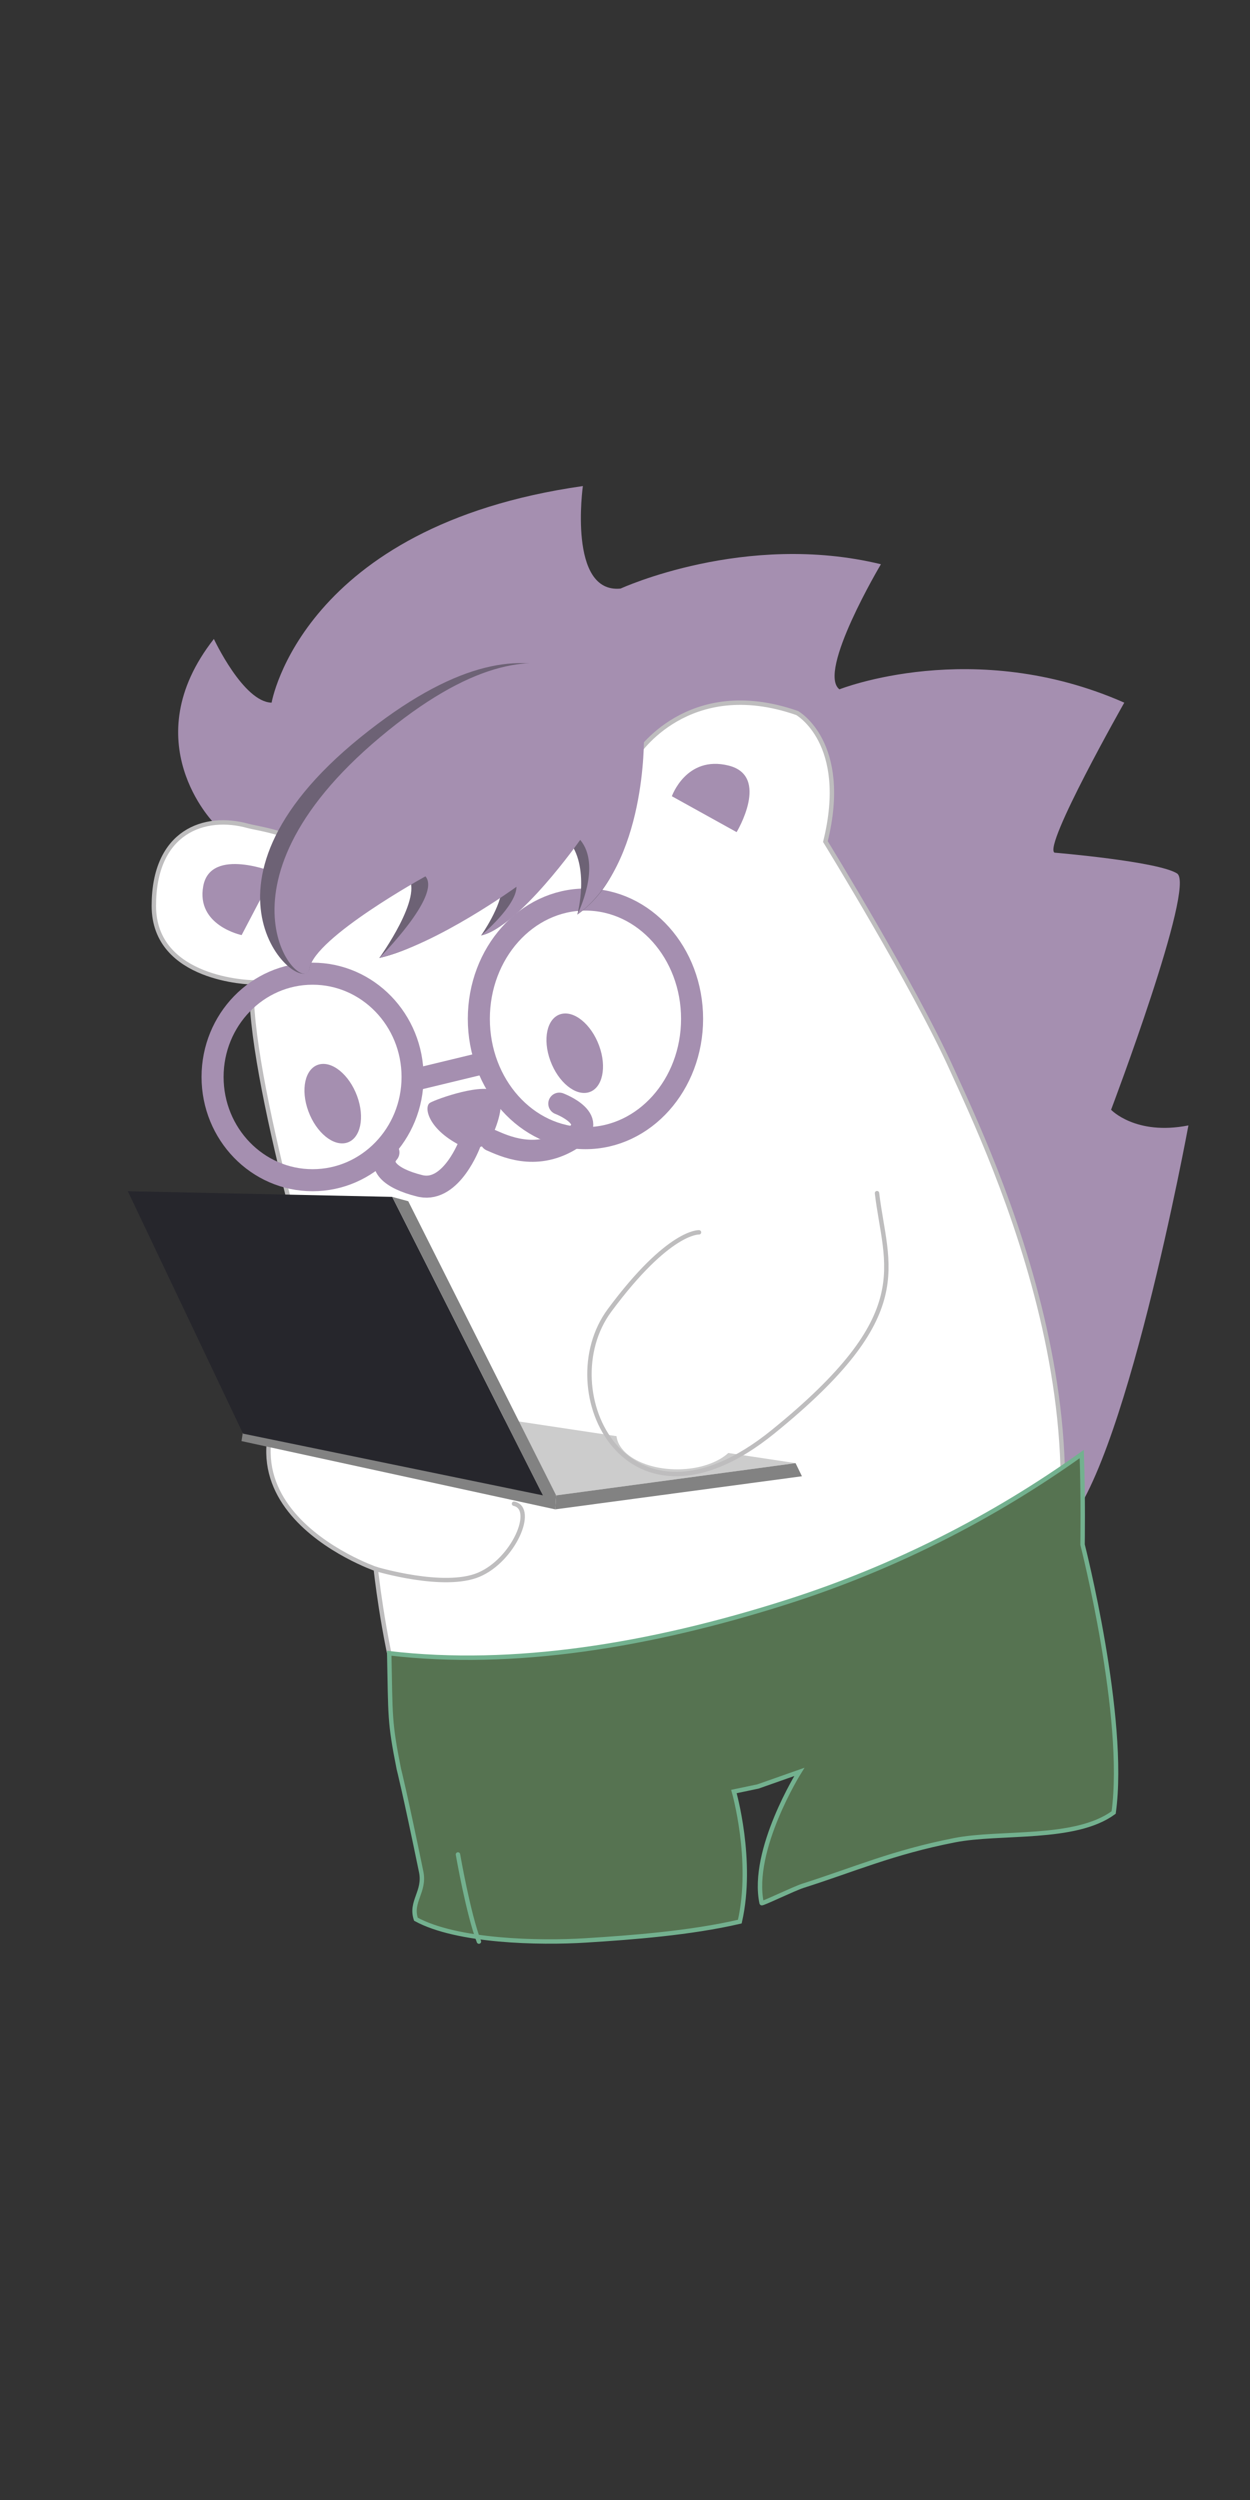 <?xml version="1.0" encoding="utf-8"?>
<!-- Generator: Adobe Illustrator 16.0.0, SVG Export Plug-In . SVG Version: 6.00 Build 0)  -->
<!DOCTYPE svg PUBLIC "-//W3C//DTD SVG 1.1//EN" "http://www.w3.org/Graphics/SVG/1.1/DTD/svg11.dtd">
<svg version="1.1" xmlns="http://www.w3.org/2000/svg" xmlns:xlink="http://www.w3.org/1999/xlink" x="0px" y="0px"
	 width="283.46px" height="566.93px" viewBox="0 0 283.46 566.93" enable-background="new 0 0 283.46 566.93" xml:space="preserve">
<rect x="0" y="0" width="283.46" height="566.93" fill="#333333" stroke="none"/>
<g id="圖層_1" display="none">
	<g display="inline">
		<g>
			<path fill="#FFFFFF" stroke="#BEBDBE" stroke-miterlimit="10" d="M120.203,221.097c0,0-11.594-19.012-36.504-9.916
				c0,0-12.024,7.025-6.441,30.584c0,0-20.187,34.309-28.778,54.146c-8.585,19.838-42.944,93.826-13.741,150.043
				c29.205,56.212,67.968,29.412,72.262,27.756c4.294-1.652,32.247-9.573,49.426-4.061c17.179,5.512,24.655,18.11,38.213,5.443
				c19.467-18.188,19.714-55.477,19.467-68.89c-0.176-9.548-14.205-166.685-18.357-163.595
				C176.689,256.8,121.625,218.704,120.203,221.097z"/>
			<path fill="#A58FB0" d="M97.47,239.519l14.745-8.543c0,0-3.292-9.783-12.884-7.301C89.739,226.154,97.47,239.519,97.47,239.519z"
				/>
		</g>
		<g>
			<path fill="#82A188" d="M10.917,232.741c-0.754,14.7,56.963,47.211,79.162,56.635l10.044,4.061l76.648-16.174
				c15.92,0.93,29.436-10.242,30.189-24.942l64.736-136.313c0,0-3.665-13.258-4.296-14.146c0.292-4.583-52.905-39.563-68.826-40.484
				L64.744,65.345c-15.921-0.933-29.439,10.236-30.191,24.934L10.917,232.741z"/>
			<path fill="#BCDBC0" d="M211.602,262.134c-2.803,11.088-13.875,13.974-29.101,17.162l-82.377,14.141
				c-13.125-3.13-19.805-12.701-16.883-24.034l18.482-149.407c2.922-11.332,15.927-17.98,29.047-14.85l128.074-7.197
				c13.119,3.137,21.389,14.865,18.354,26.438L211.602,262.134z"/>
			<g>
				<path fill="#FFFFFF" d="M127.059,176.878l-17.543,80.316c0,0,49.861,11.367,50.619,16.868l17.087-2.33
					c0,0,12.589-17.954,23.274-12.983c0,0,41.506-115.992,42.355-117.152c0.803-1.098-20.808-2.59-54.492,26.636
					c0,0-20.068-10.731-55.504-6.466L127.059,176.878z"/>
				<path fill="#82A088" d="M162.903,205.343c-1.49,4.928-5.444,8.182-8.837,7.277c-3.389-0.91-4.923-5.642-3.427-10.566
					c1.491-4.928,5.443-8.186,8.835-7.281C162.864,195.683,164.399,200.412,162.903,205.343z"/>
				<path fill="#82A088" d="M208.588,204.562c-1.494,4.932-5.447,8.186-8.836,7.279c-3.386-0.91-4.928-5.643-3.431-10.568
					c1.493-4.928,5.448-8.185,8.833-7.277C208.543,194.905,210.084,199.634,208.588,204.562z"/>
				<polygon fill="#82A088" points="175.292,240.886 168.383,238.78 176.771,213.481 184.906,212.534 				"/>
				<path fill="#82A088" d="M173.062,234.121c0,0-9.66-7.728-16.474-1.728c-6.808,6.002-8.952,13.838-17.639,7.781
					c0,0,26.131,27.831,34.072-5.158"/>
				<path fill="#82A088" d="M173.265,234.319c0,0,8.809-5.572,13.403,0.508c4.59,6.07,5.191,13.182,12.993,8.953
					c0,0-24.825,21.104-26.491-8.672"/>
				<path fill="#FFFFFF" d="M126.942,163.272c0,0-10.844-16.865,10.93-26.422c21.775-9.557,17.702,23.985,16.304,25.014
					c-1.408,1.034-23.831,6.086-23.831,6.086L126.942,163.272z"/>
				<path fill="#C2D8BF" d="M135.848,164.534c0,0-6.259-9.738,6.316-15.259c12.577-5.524,10.221,13.851,9.414,14.449
					c-0.813,0.591-13.763,3.509-13.763,3.509L135.848,164.534z"/>
				<path fill="#FFFFFF" d="M237.15,168.204c0,0,19.892-4.932,9.779-26.95c-10.111-22.019-30.04,5.44-29.671,7.169
					c0.366,1.723,14.075,20.875,14.075,20.875L237.15,168.204z"/>
				<path fill="#C2D8BF" d="M232.815,163.448c0,0,10.521-5.279,1.831-16.394c-8.683-11.108-16.158,6.849-15.722,7.776
					c0.444,0.924,10.767,9.965,10.767,9.965L232.815,163.448z"/>
			</g>
		</g>
		<path fill="#FFFFFF" stroke="#BEBDBE" stroke-miterlimit="10" d="M57.761,298.93c0,0-18.04,65.509,23.192,72.124
			c41.228,6.609,77.927-10.303,65.9-31.809c0,0-12.002-26.819-48.399-19.414"/>
		<g>
			<path fill="#898989" d="M165.459,341.015c-2.59,5.285-5.342,9.334-6.148,9.046l-3.678-1.313
				c-0.807-0.288,0.645-4.804,3.236-10.089l26.098-53.182c2.589-5.282,4.885-8.888,5.621-9.337l4.567,0.682
				c0.804,0.289-1.009,5.727-3.599,11.012L165.459,341.015z"/>
			<path fill="#343535" d="M197.023,341.812c-3.06,5.104-6.764,8.75-8.275,8.143l-22.764,2.154c-1.513-0.607-4.995-1.377-7.6-2.086
				l34.955-72.677c9.107-0.179,25.287,0.467,26.797,1.077l5.898,1.172c1.513,0.611,0.012,4.957-3.042,10.064L197.023,341.812z"/>
			<path fill="#898989" d="M196.332,277.369c-2.621-0.202-3.834,0.017-3.903-0.579l-1.923-0.464
				c-0.066-0.597,2.602-0.927,5.225-0.726l24.396,2.042c2.616,0.202,3.653,0.263,4.282,0.815l1.627,1.137
				c0.068,0.6-0.732,0.01-3.35-0.192L196.332,277.369z"/>
		</g>
		<path fill="#FFFFFF" stroke="#BEBDBE" stroke-miterlimit="10" d="M222.326,290.808c0,0,49.885,25.232,24.402,56.623
			c-25.48,31.394-95.857,8.266-71.307-22.533c15.982-20.049,26.569-18.9,36.744-14.035"/>
		<path fill="#FFFFFF" stroke="#BEBDBE" stroke-miterlimit="10" d="M204.451,283.653c0,0.962-0.812,1.748-1.813,1.748
			c-1.001,0-1.814-0.786-1.814-1.748s0.813-1.745,1.814-1.745C203.64,281.908,204.451,282.691,204.451,283.653z"/>
		<path fill="#FFFFFF" stroke="#BEBDBE" stroke-miterlimit="10" d="M197.953,282.821c0,0.967-0.813,1.748-1.817,1.748
			c-0.999,0-1.812-0.781-1.812-1.748c0-0.963,0.813-1.742,1.812-1.742C197.14,281.079,197.953,281.858,197.953,282.821z"/>
		<path fill="#FFFFFF" stroke="#BEBDBE" stroke-miterlimit="10" d="M210.406,284.569c0,0.965-0.812,1.748-1.814,1.748
			c-1.002,0-1.814-0.783-1.814-1.748c0-0.962,0.813-1.746,1.814-1.746C209.595,282.823,210.406,283.607,210.406,284.569z"/>
		<g>
			<g>
				<path fill="#8AAED2" stroke="#70A0D1" stroke-linecap="round" stroke-miterlimit="10" d="M213.035,458.759
					c4.291-12.307,4.939-35.275,1.214-45.842c-24.573,12.588-49.581,17.764-87.172,19.631c-41.35,2.051-79.156-4.502-106.047-16.607
					c0.117,1.973,0.211,3.935,0.375,5.934c0.589,7.148,3.777,21.908,7.479,26.983c2.041,2.806-3.692,14.567-8.239,27.249
					c6.473,9.229,21.735,13.877,36.352,18.608c13.184,4.266,36.572,6.665,54.711,5.253c-1.611-7.646-2.419-20.627,0.916-20.105
					c10.841,1.696,10.344,2.036,17.522,1.08c7.025-0.939,8.927-2.206,13.877-4.147c2.313-0.904,0.848,11.466,4.025,18.724
					c13.578-1.751,25.795,3.586,39.314-0.953c14.743-4.96,15.326-4.285,24.916-8.963
					C210.842,477.46,212.119,461.386,213.035,458.759z"/>
				<path fill="none" stroke="#70A0D1" stroke-width="2" stroke-linecap="round" stroke-miterlimit="10" d="M57.034,430.12
					c0,0-1.803,13.777,0.557,18.922"/>
				<path fill="none" stroke="#70A0D1" stroke-width="2" stroke-linecap="round" stroke-miterlimit="10" d="M59.678,458.437
					c1.8,5.486,3.65,12.604,3.65,12.604"/>
				
					<line fill="none" stroke="#70A0D1" stroke-width="2" stroke-linecap="round" stroke-miterlimit="10" x1="61.986" y1="480.864" x2="61.861" y2="498.243"/>
			</g>
		</g>
	</g>
</g>
<g id="圖層_2">
	<g>
		<g>
			<path fill="#A58FB0" d="M240.593,347.037L48.501,186.616c0,0-18.226-18.476,0-41.721c0,0,6.675,14.311,13.093,14.447
				c0,0,6.844-40.055,70.582-49.119c0,0-3.422,24.43,8.556,23.246c0,0,28.232-13.001,59.032-5.516c0,0-14.543,24.43-9.408,28.367
				c0,0,30.37-12.086,64.595,3.021c0,0-18.396,32.438-15.828,34.014c0,0,23.526,1.97,27.805,4.727
				c4.277,2.759-14.971,53.578-14.971,53.578s5.56,5.914,17.538,3.549C269.494,255.21,254.709,335.612,240.593,347.037z"/>
			<path fill="#FFFFFF" stroke="#BEBDBE" stroke-miterlimit="10" d="M144.396,171.146c0,0,11.553-18.125,36.364-9.456
				c0,0,11.978,6.699,6.415,29.155c0,0,20.105,32.698,28.66,51.609c8.556,18.91,42.779,89.434,13.691,143.016
				c-29.09,53.579-57.916,4.521-62.193,2.946c-4.275-1.575-41.903,14.386-59.013,19.64c-17.114,5.254-23.099-52.266-23.099-52.266
				s-46.485-16.022-10.979-51.874c0,0-18.395-61.07-17.114-81.159c0,0-22.242-0.397-22.242-17.338
				c0-16.938,11.548-20.879,21.387-18.119c1.696,0.473,8.739,1.402,12.877,4.346C88.133,205.171,142.983,168.86,144.396,171.146z"/>
			<path fill="none" stroke="#A58FB0" stroke-width="5" stroke-miterlimit="10" d="M48.204,244.217
				c0,12.935,10.152,23.418,22.681,23.418c12.521,0,22.674-10.483,22.674-23.418c0-12.929-10.153-23.415-22.674-23.415
				C58.356,220.802,48.204,231.288,48.204,244.217z"/>
			<path fill="none" stroke="#A58FB0" stroke-width="5" stroke-miterlimit="10" d="M108.584,231.046
				c0,14.941,10.826,27.053,24.18,27.053c13.356,0,24.178-12.111,24.178-27.053c0-14.942-10.821-27.053-24.178-27.053
				C119.41,203.993,108.584,216.104,108.584,231.046z"/>
			<g>
				<path fill="none" stroke="#A58FB0" stroke-width="5" stroke-linecap="round" stroke-miterlimit="10" d="M126.833,250.271
					c0,0,10.049,3.791,2.228,8.358c-7.823,4.571-14.678,1.255-17.695-0.05"/>
				<path fill="none" stroke="#A58FB0" stroke-width="5" stroke-linecap="round" stroke-miterlimit="10" d="M106.512,259.354
					c0,0-4.079,10.988-10.988,9.631c-0.103-0.02-0.206-0.043-0.313-0.068c-7.088-1.754-9.51-4.802-7.127-7.578"/>
				<path fill="#A58FB0" d="M111.535,257.735c0,0,3.672-7.479,1.139-9.996c-2.535-2.518-13.75,1.492-15.172,2.348
					c-1.424,0.857-0.572,6.091,7.443,9.944C104.945,260.031,110.111,261.479,111.535,257.735z"/>
			</g>
			
				<line fill="none" stroke="#A58FB0" stroke-width="5" stroke-linecap="round" stroke-miterlimit="10" x1="108.584" y1="241.331" x2="93.559" y2="244.962"/>
			<path fill="#A58FB0" d="M62.25,197.835l-7.456,14.217c0,0-10.38-2.152-8.7-11.133C47.773,191.939,62.25,197.835,62.25,197.835z"
				/>
			<path fill="#6D6275" d="M143.762,167.208c0,0,3.421,28.761-12.838,40.186c0,0,2.996-11.033-2.137-16.94
				c0,0-10.697,19.697-19.677,21.671c0,0,4.704-6.699,4.704-11.035c0,0-14.116,13.002-27.806,16.155c0,0,10.267-14.185,6.415-18.517
				c0,0-20.961,13.787-22.241,20.879c-1.288,7.09-30.8-18.123,11.548-52.398C124.084,132.931,138.626,160.511,143.762,167.208z"/>
			<path fill="#A58FB0" d="M146.021,167.208c0,0,0.595,28.761-15.097,40.186c0,0,5.602-11.033,0.646-16.94
				c0,0-13.79,19.697-22.459,21.671c0,0,8.009-6.699,8.009-11.035c0,0-17.9,13.002-31.11,16.155c0,0,14.181-14.185,10.468-18.517
				c0,0-25.056,13.787-26.294,20.879c-1.241,7.09-24.907-18.123,15.968-52.398C127.027,132.931,141.064,160.511,146.021,167.208z"/>
			<path fill="#A58FB0" d="M124.806,240.556c1.797,4.888,5.729,8.076,8.78,7.123c3.05-0.951,4.07-5.683,2.271-10.567
				c-1.797-4.885-5.728-8.075-8.776-7.122C124.026,230.942,123.007,235.671,124.806,240.556z"/>
			<path fill="#A58FB0" d="M69.928,251.995c1.795,4.889,5.727,8.074,8.777,7.123c3.053-0.953,4.072-5.686,2.275-10.57
				c-1.802-4.887-5.729-8.072-8.781-7.122C69.148,242.379,68.129,247.111,69.928,251.995z"/>
			<path fill="#A58FB0" d="M167.041,188.702l-14.686-8.143c0,0,3.279-9.326,12.834-6.961
				C174.742,175.964,167.041,188.702,167.041,188.702z"/>
		</g>
		<g>
			<polygon fill="#26262C" points="96.285,330.465 93.559,331.116 96.338,329.583 			"/>
			<polygon fill="#26262C" points="93.559,331.116 65.862,326.479 67.606,324.989 96.338,329.583 			"/>
			<g>
				<polygon fill="#CCCCCC" points="126.117,339.105 55.176,324.198 108.628,320.986 180.405,331.79 				"/>
				<polygon fill="#828282" points="180.405,331.79 126.117,339.105 125.912,342.276 181.855,334.769 				"/>
				<polygon fill="#828282" points="126.117,339.105 55.176,324.198 54.764,326.793 125.912,342.276 				"/>
				<path fill="#0C0C0C" d="M119.712,357.092"/>
			</g>
			<g>
				<polygon fill="#26262C" points="123.134,339.105 55.113,325.103 28.985,270.129 88.943,271.413 				"/>
				<polygon fill="#828282" points="88.943,271.413 123.134,339.105 126.117,339.105 92.581,272.404 				"/>
				<path fill="#0C0C0C" d="M76.985,271.664"/>
				<path fill="#0C0C0C" d="M44.332,270.129"/>
			</g>
		</g>
		<path fill="none" stroke="#BEBDBE" stroke-linecap="round" stroke-linejoin="round" stroke-miterlimit="10" d="M158.51,279.455
			c0,0-6.854-0.433-20.277,17.689c-13.422,18.122,3.913,54.371,37.008,27.58c33.094-26.79,25.607-37.427,23.638-54.155"/>
		<path fill="#FFFFFF" d="M167.334,325.146c0,4.449-6.168,8.053-13.777,8.053s-13.779-3.604-13.779-8.053
			c0-4.45,6.17-8.056,13.779-8.056S167.334,320.695,167.334,325.146z"/>
		<path fill="none" stroke="#BEBDBE" stroke-linecap="round" stroke-linejoin="round" stroke-miterlimit="10" d="M85.223,355.79
			c0,0,15.453,4.662,23.361,1.302c7.91-3.364,12.924-15.017,7.977-16.095"/>
		<g>
			<g>
				<path fill="#567351" stroke="#73B18F" stroke-miterlimit="10" d="M95.51,424.478c-3.752-18.236-5.068-23.332-5.068-23.332
					c-2.156-10.846-1.873-11.84-2.178-26.24c28.126,3.292,58.979-1.711,89.981-11.561c24.604-7.82,47.175-19.387,67.06-33.614
					c0.353,9.764,0.184,20.538,0.184,20.538s10.02,39.239,7.053,60.754c-8.727,6.41-25.648,4.236-36.07,6.278
					c-14.023,2.747-22.76,6.636-34.35,10.322c-2.167,0.694-9.349,4.202-9.408,3.948c-2.52-12.084,8.551-29.76,8.551-29.76
					l-9.387,3.307l-5.452,1.143c0,0,4.501,15.628,1.341,29.499c-11.114,2.595-24.451,3.611-34.908,4.263
					c-10.6,0.665-29.25,0.271-38.544-4.805C92.982,431.209,96.437,428.974,95.51,424.478z"/>
				<path fill="#567351" stroke="#73B18F" stroke-linecap="round" stroke-miterlimit="10" d="M103.852,420.532
					c0,0,2.344,13.563,4.752,19.761"/>
			</g>
		</g>
	</g>
</g>
</svg>
